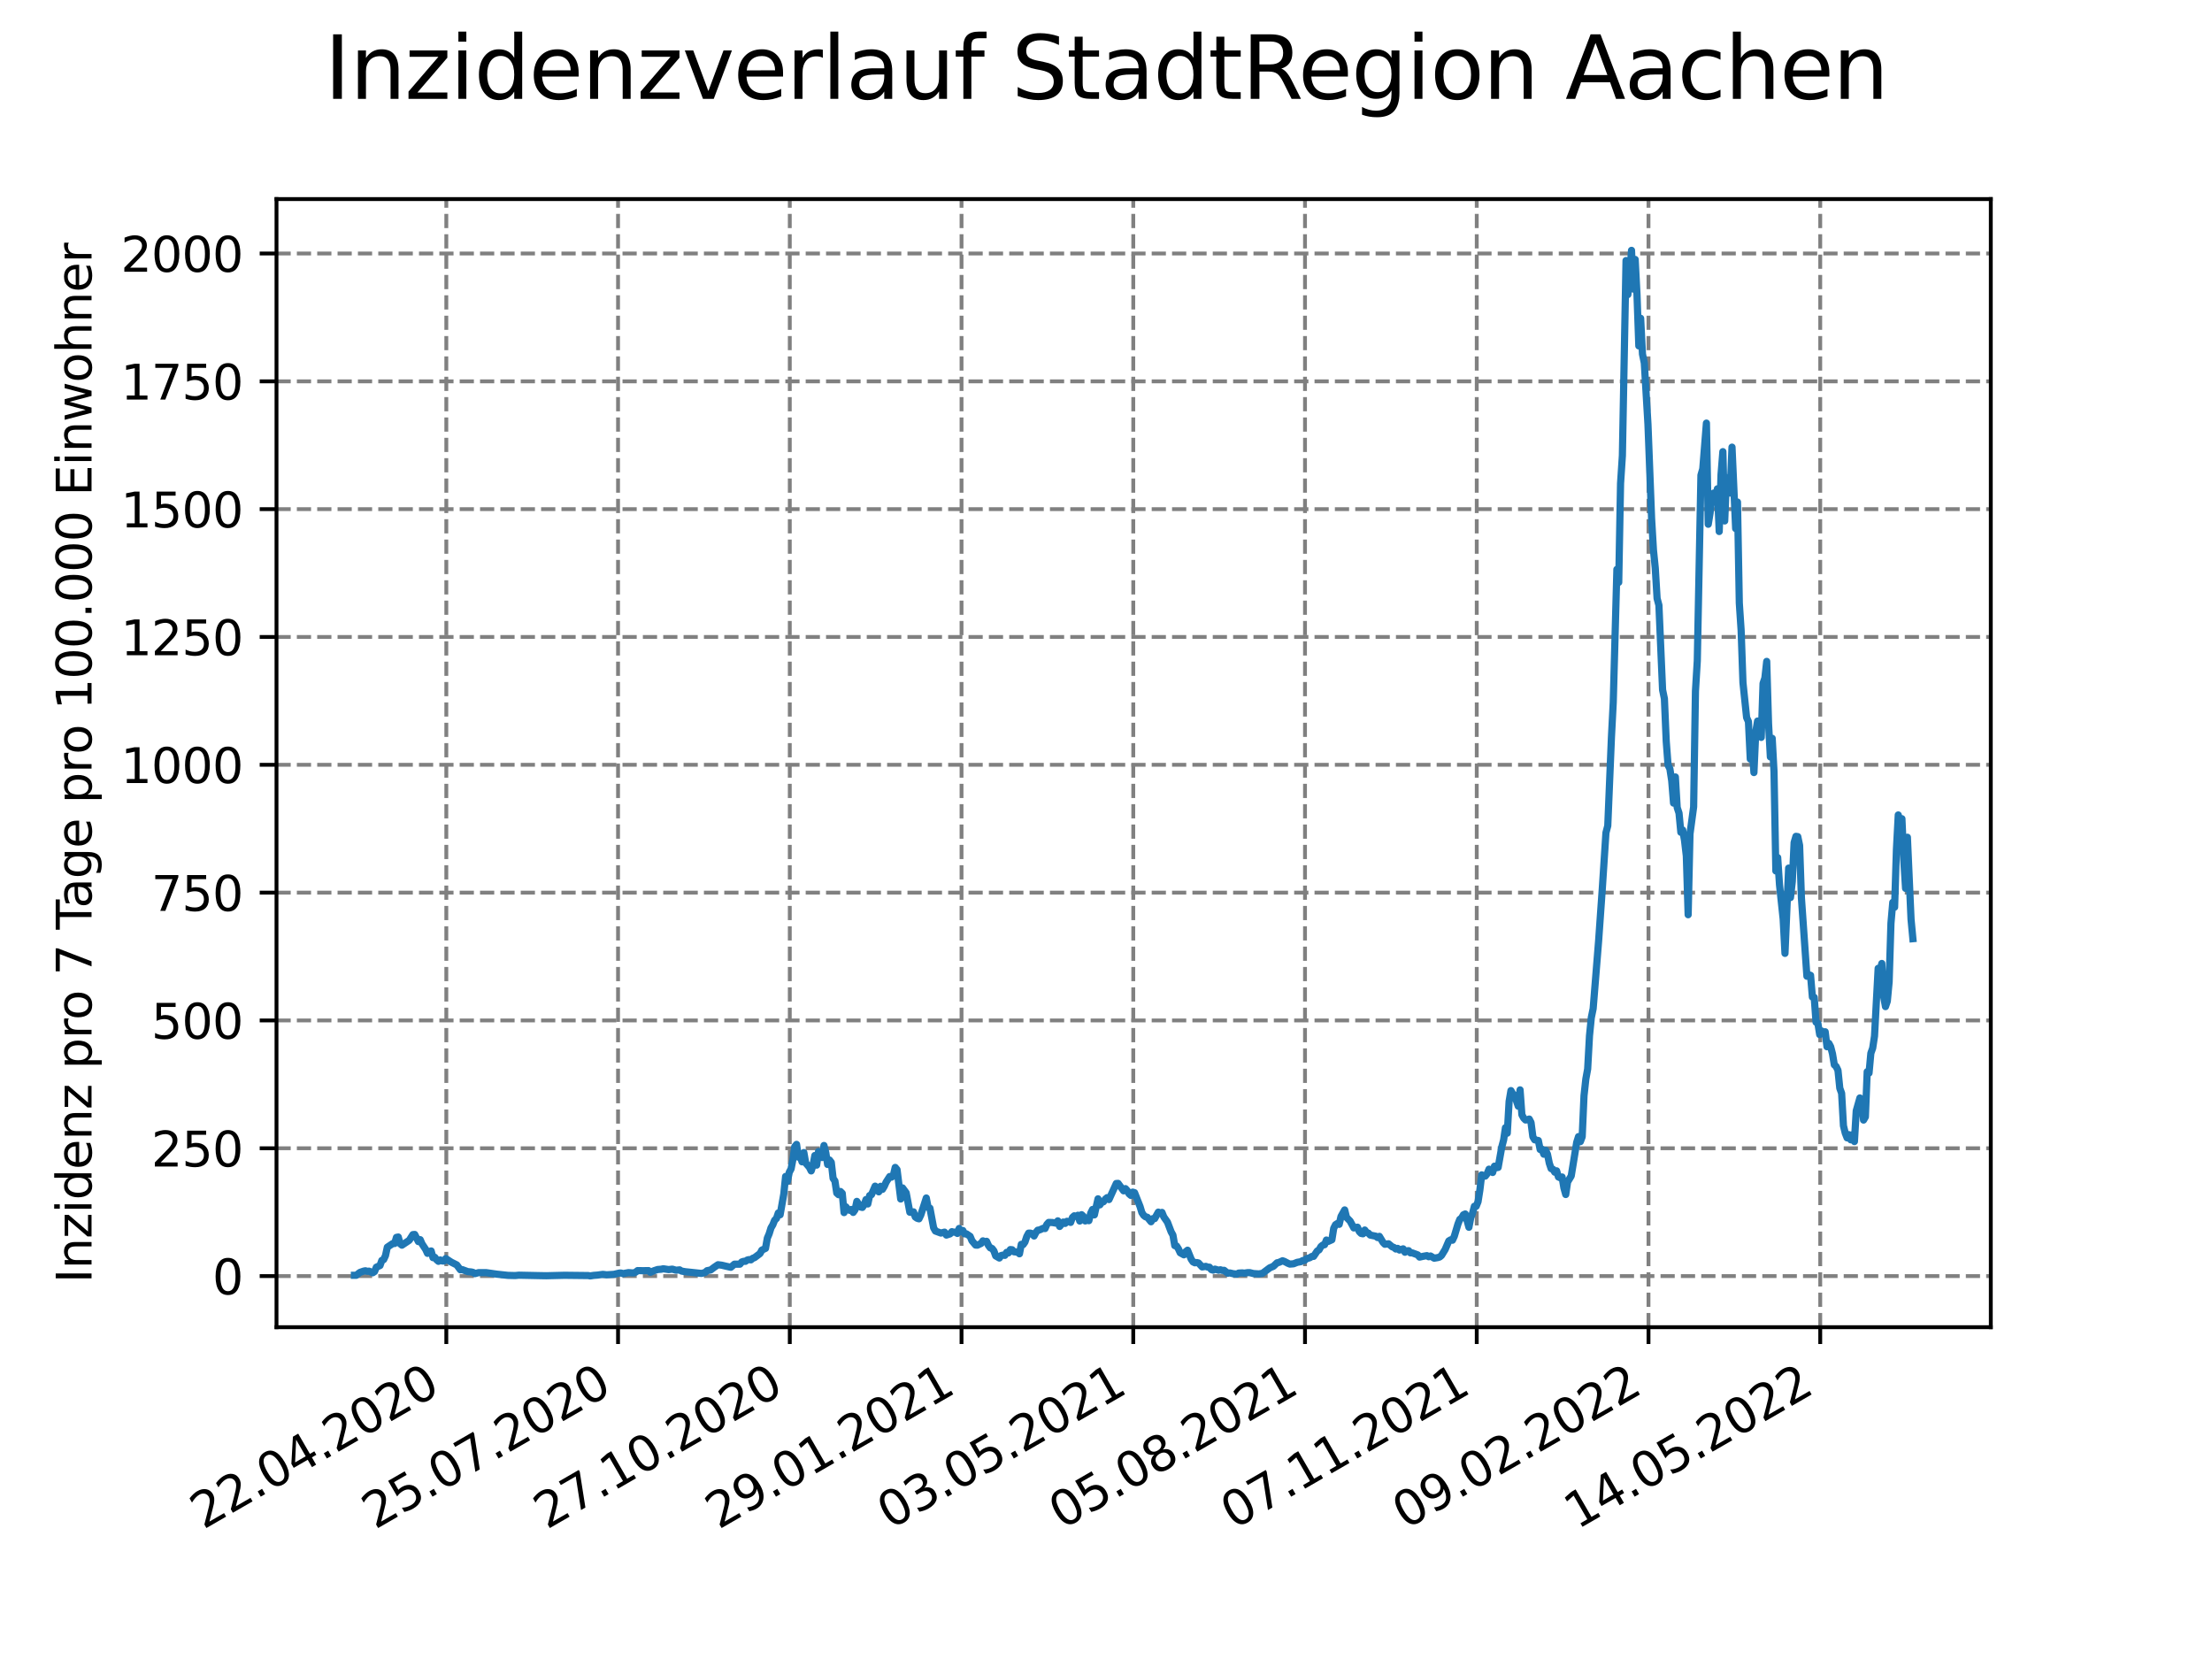 <?xml version="1.0" encoding="utf-8" standalone="no"?>
<!DOCTYPE svg PUBLIC "-//W3C//DTD SVG 1.1//EN"
  "http://www.w3.org/Graphics/SVG/1.1/DTD/svg11.dtd">
<svg xmlns:xlink="http://www.w3.org/1999/xlink" width="460.8pt" height="345.6pt" viewBox="0 0 460.8 345.6" xmlns="http://www.w3.org/2000/svg" version="1.1">
 <defs>
  <style type="text/css">*{stroke-linejoin: round; stroke-linecap: butt}</style>
 </defs>
 <g id="figure_1">
  <g id="patch_1">
   <path d="M 0 345.6 
L 460.8 345.6 
L 460.8 0 
L 0 0 
z
" style="fill: #ffffff"/>
  </g>
  <g id="axes_1">
   <g id="patch_2">
    <path d="M 57.6 276.48 
L 414.72 276.48 
L 414.72 41.472 
L 57.6 41.472 
z
" style="fill: #ffffff"/>
   </g>
   <g id="matplotlib.axis_1">
    <g id="xtick_1">
     <g id="line2d_1">
      <path d="M 92.974 276.48 
L 92.974 41.472 
" clip-path="url(#p32ba6f4bc3)" style="fill: none; stroke-dasharray: 2.96,1.28; stroke-dashoffset: 0; stroke: #808080; stroke-width: 0.8"/>
     </g>
     <g id="line2d_2">
      <defs>
       <path id="m7bdad4b869" d="M 0 0 
L 0 3.5 
" style="stroke: #000000; stroke-width: 0.8"/>
      </defs>
      <g>
       <use xlink:href="#m7bdad4b869" x="92.974" y="276.48" style="stroke: #000000; stroke-width: 0.8"/>
      </g>
     </g>
     <g id="text_1">
      <!-- 22.04.2020 -->
      <g transform="translate(42.349 318.689)rotate(-30)scale(0.1 -0.1)">
       <defs>
        <path id="DejaVuSans-32" d="M 1228 531 
L 3431 531 
L 3431 0 
L 469 0 
L 469 531 
Q 828 903 1448 1529 
Q 2069 2156 2228 2338 
Q 2531 2678 2651 2914 
Q 2772 3150 2772 3378 
Q 2772 3750 2511 3984 
Q 2250 4219 1831 4219 
Q 1534 4219 1204 4116 
Q 875 4013 500 3803 
L 500 4441 
Q 881 4594 1212 4672 
Q 1544 4750 1819 4750 
Q 2544 4750 2975 4387 
Q 3406 4025 3406 3419 
Q 3406 3131 3298 2873 
Q 3191 2616 2906 2266 
Q 2828 2175 2409 1742 
Q 1991 1309 1228 531 
z
" transform="scale(0.016)"/>
        <path id="DejaVuSans-2e" d="M 684 794 
L 1344 794 
L 1344 0 
L 684 0 
L 684 794 
z
" transform="scale(0.016)"/>
        <path id="DejaVuSans-30" d="M 2034 4250 
Q 1547 4250 1301 3770 
Q 1056 3291 1056 2328 
Q 1056 1369 1301 889 
Q 1547 409 2034 409 
Q 2525 409 2770 889 
Q 3016 1369 3016 2328 
Q 3016 3291 2770 3770 
Q 2525 4250 2034 4250 
z
M 2034 4750 
Q 2819 4750 3233 4129 
Q 3647 3509 3647 2328 
Q 3647 1150 3233 529 
Q 2819 -91 2034 -91 
Q 1250 -91 836 529 
Q 422 1150 422 2328 
Q 422 3509 836 4129 
Q 1250 4750 2034 4750 
z
" transform="scale(0.016)"/>
        <path id="DejaVuSans-34" d="M 2419 4116 
L 825 1625 
L 2419 1625 
L 2419 4116 
z
M 2253 4666 
L 3047 4666 
L 3047 1625 
L 3713 1625 
L 3713 1100 
L 3047 1100 
L 3047 0 
L 2419 0 
L 2419 1100 
L 313 1100 
L 313 1709 
L 2253 4666 
z
" transform="scale(0.016)"/>
       </defs>
       <use xlink:href="#DejaVuSans-32"/>
       <use xlink:href="#DejaVuSans-32" x="63.623"/>
       <use xlink:href="#DejaVuSans-2e" x="127.246"/>
       <use xlink:href="#DejaVuSans-30" x="159.033"/>
       <use xlink:href="#DejaVuSans-34" x="222.656"/>
       <use xlink:href="#DejaVuSans-2e" x="286.279"/>
       <use xlink:href="#DejaVuSans-32" x="318.066"/>
       <use xlink:href="#DejaVuSans-30" x="381.689"/>
       <use xlink:href="#DejaVuSans-32" x="445.312"/>
       <use xlink:href="#DejaVuSans-30" x="508.936"/>
      </g>
     </g>
    </g>
    <g id="xtick_2">
     <g id="line2d_3">
      <path d="M 128.751 276.48 
L 128.751 41.472 
" clip-path="url(#p32ba6f4bc3)" style="fill: none; stroke-dasharray: 2.96,1.28; stroke-dashoffset: 0; stroke: #808080; stroke-width: 0.8"/>
     </g>
     <g id="line2d_4">
      <g>
       <use xlink:href="#m7bdad4b869" x="128.751" y="276.48" style="stroke: #000000; stroke-width: 0.8"/>
      </g>
     </g>
     <g id="text_2">
      <!-- 25.07.2020 -->
      <g transform="translate(78.125 318.689)rotate(-30)scale(0.1 -0.1)">
       <defs>
        <path id="DejaVuSans-35" d="M 691 4666 
L 3169 4666 
L 3169 4134 
L 1269 4134 
L 1269 2991 
Q 1406 3038 1543 3061 
Q 1681 3084 1819 3084 
Q 2600 3084 3056 2656 
Q 3513 2228 3513 1497 
Q 3513 744 3044 326 
Q 2575 -91 1722 -91 
Q 1428 -91 1123 -41 
Q 819 9 494 109 
L 494 744 
Q 775 591 1075 516 
Q 1375 441 1709 441 
Q 2250 441 2565 725 
Q 2881 1009 2881 1497 
Q 2881 1984 2565 2268 
Q 2250 2553 1709 2553 
Q 1456 2553 1204 2497 
Q 953 2441 691 2322 
L 691 4666 
z
" transform="scale(0.016)"/>
        <path id="DejaVuSans-37" d="M 525 4666 
L 3525 4666 
L 3525 4397 
L 1831 0 
L 1172 0 
L 2766 4134 
L 525 4134 
L 525 4666 
z
" transform="scale(0.016)"/>
       </defs>
       <use xlink:href="#DejaVuSans-32"/>
       <use xlink:href="#DejaVuSans-35" x="63.623"/>
       <use xlink:href="#DejaVuSans-2e" x="127.246"/>
       <use xlink:href="#DejaVuSans-30" x="159.033"/>
       <use xlink:href="#DejaVuSans-37" x="222.656"/>
       <use xlink:href="#DejaVuSans-2e" x="286.279"/>
       <use xlink:href="#DejaVuSans-32" x="318.066"/>
       <use xlink:href="#DejaVuSans-30" x="381.689"/>
       <use xlink:href="#DejaVuSans-32" x="445.312"/>
       <use xlink:href="#DejaVuSans-30" x="508.936"/>
      </g>
     </g>
    </g>
    <g id="xtick_3">
     <g id="line2d_5">
      <path d="M 164.527 276.48 
L 164.527 41.472 
" clip-path="url(#p32ba6f4bc3)" style="fill: none; stroke-dasharray: 2.96,1.28; stroke-dashoffset: 0; stroke: #808080; stroke-width: 0.8"/>
     </g>
     <g id="line2d_6">
      <g>
       <use xlink:href="#m7bdad4b869" x="164.527" y="276.48" style="stroke: #000000; stroke-width: 0.8"/>
      </g>
     </g>
     <g id="text_3">
      <!-- 27.10.2020 -->
      <g transform="translate(113.902 318.689)rotate(-30)scale(0.1 -0.1)">
       <defs>
        <path id="DejaVuSans-31" d="M 794 531 
L 1825 531 
L 1825 4091 
L 703 3866 
L 703 4441 
L 1819 4666 
L 2450 4666 
L 2450 531 
L 3481 531 
L 3481 0 
L 794 0 
L 794 531 
z
" transform="scale(0.016)"/>
       </defs>
       <use xlink:href="#DejaVuSans-32"/>
       <use xlink:href="#DejaVuSans-37" x="63.623"/>
       <use xlink:href="#DejaVuSans-2e" x="127.246"/>
       <use xlink:href="#DejaVuSans-31" x="159.033"/>
       <use xlink:href="#DejaVuSans-30" x="222.656"/>
       <use xlink:href="#DejaVuSans-2e" x="286.279"/>
       <use xlink:href="#DejaVuSans-32" x="318.066"/>
       <use xlink:href="#DejaVuSans-30" x="381.689"/>
       <use xlink:href="#DejaVuSans-32" x="445.312"/>
       <use xlink:href="#DejaVuSans-30" x="508.936"/>
      </g>
     </g>
    </g>
    <g id="xtick_4">
     <g id="line2d_7">
      <path d="M 200.304 276.48 
L 200.304 41.472 
" clip-path="url(#p32ba6f4bc3)" style="fill: none; stroke-dasharray: 2.96,1.28; stroke-dashoffset: 0; stroke: #808080; stroke-width: 0.8"/>
     </g>
     <g id="line2d_8">
      <g>
       <use xlink:href="#m7bdad4b869" x="200.304" y="276.48" style="stroke: #000000; stroke-width: 0.8"/>
      </g>
     </g>
     <g id="text_4">
      <!-- 29.01.2021 -->
      <g transform="translate(149.679 318.689)rotate(-30)scale(0.1 -0.1)">
       <defs>
        <path id="DejaVuSans-39" d="M 703 97 
L 703 672 
Q 941 559 1184 500 
Q 1428 441 1663 441 
Q 2288 441 2617 861 
Q 2947 1281 2994 2138 
Q 2813 1869 2534 1725 
Q 2256 1581 1919 1581 
Q 1219 1581 811 2004 
Q 403 2428 403 3163 
Q 403 3881 828 4315 
Q 1253 4750 1959 4750 
Q 2769 4750 3195 4129 
Q 3622 3509 3622 2328 
Q 3622 1225 3098 567 
Q 2575 -91 1691 -91 
Q 1453 -91 1209 -44 
Q 966 3 703 97 
z
M 1959 2075 
Q 2384 2075 2632 2365 
Q 2881 2656 2881 3163 
Q 2881 3666 2632 3958 
Q 2384 4250 1959 4250 
Q 1534 4250 1286 3958 
Q 1038 3666 1038 3163 
Q 1038 2656 1286 2365 
Q 1534 2075 1959 2075 
z
" transform="scale(0.016)"/>
       </defs>
       <use xlink:href="#DejaVuSans-32"/>
       <use xlink:href="#DejaVuSans-39" x="63.623"/>
       <use xlink:href="#DejaVuSans-2e" x="127.246"/>
       <use xlink:href="#DejaVuSans-30" x="159.033"/>
       <use xlink:href="#DejaVuSans-31" x="222.656"/>
       <use xlink:href="#DejaVuSans-2e" x="286.279"/>
       <use xlink:href="#DejaVuSans-32" x="318.066"/>
       <use xlink:href="#DejaVuSans-30" x="381.689"/>
       <use xlink:href="#DejaVuSans-32" x="445.312"/>
       <use xlink:href="#DejaVuSans-31" x="508.936"/>
      </g>
     </g>
    </g>
    <g id="xtick_5">
     <g id="line2d_9">
      <path d="M 236.081 276.48 
L 236.081 41.472 
" clip-path="url(#p32ba6f4bc3)" style="fill: none; stroke-dasharray: 2.96,1.28; stroke-dashoffset: 0; stroke: #808080; stroke-width: 0.8"/>
     </g>
     <g id="line2d_10">
      <g>
       <use xlink:href="#m7bdad4b869" x="236.081" y="276.48" style="stroke: #000000; stroke-width: 0.8"/>
      </g>
     </g>
     <g id="text_5">
      <!-- 03.05.2021 -->
      <g transform="translate(185.455 318.689)rotate(-30)scale(0.1 -0.1)">
       <defs>
        <path id="DejaVuSans-33" d="M 2597 2516 
Q 3050 2419 3304 2112 
Q 3559 1806 3559 1356 
Q 3559 666 3084 287 
Q 2609 -91 1734 -91 
Q 1441 -91 1130 -33 
Q 819 25 488 141 
L 488 750 
Q 750 597 1062 519 
Q 1375 441 1716 441 
Q 2309 441 2620 675 
Q 2931 909 2931 1356 
Q 2931 1769 2642 2001 
Q 2353 2234 1838 2234 
L 1294 2234 
L 1294 2753 
L 1863 2753 
Q 2328 2753 2575 2939 
Q 2822 3125 2822 3475 
Q 2822 3834 2567 4026 
Q 2313 4219 1838 4219 
Q 1578 4219 1281 4162 
Q 984 4106 628 3988 
L 628 4550 
Q 988 4650 1302 4700 
Q 1616 4750 1894 4750 
Q 2613 4750 3031 4423 
Q 3450 4097 3450 3541 
Q 3450 3153 3228 2886 
Q 3006 2619 2597 2516 
z
" transform="scale(0.016)"/>
       </defs>
       <use xlink:href="#DejaVuSans-30"/>
       <use xlink:href="#DejaVuSans-33" x="63.623"/>
       <use xlink:href="#DejaVuSans-2e" x="127.246"/>
       <use xlink:href="#DejaVuSans-30" x="159.033"/>
       <use xlink:href="#DejaVuSans-35" x="222.656"/>
       <use xlink:href="#DejaVuSans-2e" x="286.279"/>
       <use xlink:href="#DejaVuSans-32" x="318.066"/>
       <use xlink:href="#DejaVuSans-30" x="381.689"/>
       <use xlink:href="#DejaVuSans-32" x="445.312"/>
       <use xlink:href="#DejaVuSans-31" x="508.936"/>
      </g>
     </g>
    </g>
    <g id="xtick_6">
     <g id="line2d_11">
      <path d="M 271.857 276.48 
L 271.857 41.472 
" clip-path="url(#p32ba6f4bc3)" style="fill: none; stroke-dasharray: 2.96,1.28; stroke-dashoffset: 0; stroke: #808080; stroke-width: 0.8"/>
     </g>
     <g id="line2d_12">
      <g>
       <use xlink:href="#m7bdad4b869" x="271.857" y="276.48" style="stroke: #000000; stroke-width: 0.8"/>
      </g>
     </g>
     <g id="text_6">
      <!-- 05.08.2021 -->
      <g transform="translate(221.232 318.689)rotate(-30)scale(0.1 -0.1)">
       <defs>
        <path id="DejaVuSans-38" d="M 2034 2216 
Q 1584 2216 1326 1975 
Q 1069 1734 1069 1313 
Q 1069 891 1326 650 
Q 1584 409 2034 409 
Q 2484 409 2743 651 
Q 3003 894 3003 1313 
Q 3003 1734 2745 1975 
Q 2488 2216 2034 2216 
z
M 1403 2484 
Q 997 2584 770 2862 
Q 544 3141 544 3541 
Q 544 4100 942 4425 
Q 1341 4750 2034 4750 
Q 2731 4750 3128 4425 
Q 3525 4100 3525 3541 
Q 3525 3141 3298 2862 
Q 3072 2584 2669 2484 
Q 3125 2378 3379 2068 
Q 3634 1759 3634 1313 
Q 3634 634 3220 271 
Q 2806 -91 2034 -91 
Q 1263 -91 848 271 
Q 434 634 434 1313 
Q 434 1759 690 2068 
Q 947 2378 1403 2484 
z
M 1172 3481 
Q 1172 3119 1398 2916 
Q 1625 2713 2034 2713 
Q 2441 2713 2670 2916 
Q 2900 3119 2900 3481 
Q 2900 3844 2670 4047 
Q 2441 4250 2034 4250 
Q 1625 4250 1398 4047 
Q 1172 3844 1172 3481 
z
" transform="scale(0.016)"/>
       </defs>
       <use xlink:href="#DejaVuSans-30"/>
       <use xlink:href="#DejaVuSans-35" x="63.623"/>
       <use xlink:href="#DejaVuSans-2e" x="127.246"/>
       <use xlink:href="#DejaVuSans-30" x="159.033"/>
       <use xlink:href="#DejaVuSans-38" x="222.656"/>
       <use xlink:href="#DejaVuSans-2e" x="286.279"/>
       <use xlink:href="#DejaVuSans-32" x="318.066"/>
       <use xlink:href="#DejaVuSans-30" x="381.689"/>
       <use xlink:href="#DejaVuSans-32" x="445.312"/>
       <use xlink:href="#DejaVuSans-31" x="508.936"/>
      </g>
     </g>
    </g>
    <g id="xtick_7">
     <g id="line2d_13">
      <path d="M 307.634 276.48 
L 307.634 41.472 
" clip-path="url(#p32ba6f4bc3)" style="fill: none; stroke-dasharray: 2.96,1.28; stroke-dashoffset: 0; stroke: #808080; stroke-width: 0.8"/>
     </g>
     <g id="line2d_14">
      <g>
       <use xlink:href="#m7bdad4b869" x="307.634" y="276.48" style="stroke: #000000; stroke-width: 0.8"/>
      </g>
     </g>
     <g id="text_7">
      <!-- 07.11.2021 -->
      <g transform="translate(257.009 318.689)rotate(-30)scale(0.1 -0.1)">
       <use xlink:href="#DejaVuSans-30"/>
       <use xlink:href="#DejaVuSans-37" x="63.623"/>
       <use xlink:href="#DejaVuSans-2e" x="127.246"/>
       <use xlink:href="#DejaVuSans-31" x="159.033"/>
       <use xlink:href="#DejaVuSans-31" x="222.656"/>
       <use xlink:href="#DejaVuSans-2e" x="286.279"/>
       <use xlink:href="#DejaVuSans-32" x="318.066"/>
       <use xlink:href="#DejaVuSans-30" x="381.689"/>
       <use xlink:href="#DejaVuSans-32" x="445.312"/>
       <use xlink:href="#DejaVuSans-31" x="508.936"/>
      </g>
     </g>
    </g>
    <g id="xtick_8">
     <g id="line2d_15">
      <path d="M 343.411 276.48 
L 343.411 41.472 
" clip-path="url(#p32ba6f4bc3)" style="fill: none; stroke-dasharray: 2.96,1.28; stroke-dashoffset: 0; stroke: #808080; stroke-width: 0.8"/>
     </g>
     <g id="line2d_16">
      <g>
       <use xlink:href="#m7bdad4b869" x="343.411" y="276.48" style="stroke: #000000; stroke-width: 0.8"/>
      </g>
     </g>
     <g id="text_8">
      <!-- 09.02.2022 -->
      <g transform="translate(292.786 318.689)rotate(-30)scale(0.1 -0.1)">
       <use xlink:href="#DejaVuSans-30"/>
       <use xlink:href="#DejaVuSans-39" x="63.623"/>
       <use xlink:href="#DejaVuSans-2e" x="127.246"/>
       <use xlink:href="#DejaVuSans-30" x="159.033"/>
       <use xlink:href="#DejaVuSans-32" x="222.656"/>
       <use xlink:href="#DejaVuSans-2e" x="286.279"/>
       <use xlink:href="#DejaVuSans-32" x="318.066"/>
       <use xlink:href="#DejaVuSans-30" x="381.689"/>
       <use xlink:href="#DejaVuSans-32" x="445.312"/>
       <use xlink:href="#DejaVuSans-32" x="508.936"/>
      </g>
     </g>
    </g>
    <g id="xtick_9">
     <g id="line2d_17">
      <path d="M 379.188 276.48 
L 379.188 41.472 
" clip-path="url(#p32ba6f4bc3)" style="fill: none; stroke-dasharray: 2.96,1.28; stroke-dashoffset: 0; stroke: #808080; stroke-width: 0.8"/>
     </g>
     <g id="line2d_18">
      <g>
       <use xlink:href="#m7bdad4b869" x="379.188" y="276.48" style="stroke: #000000; stroke-width: 0.8"/>
      </g>
     </g>
     <g id="text_9">
      <!-- 14.05.2022 -->
      <g transform="translate(328.562 318.689)rotate(-30)scale(0.1 -0.1)">
       <use xlink:href="#DejaVuSans-31"/>
       <use xlink:href="#DejaVuSans-34" x="63.623"/>
       <use xlink:href="#DejaVuSans-2e" x="127.246"/>
       <use xlink:href="#DejaVuSans-30" x="159.033"/>
       <use xlink:href="#DejaVuSans-35" x="222.656"/>
       <use xlink:href="#DejaVuSans-2e" x="286.279"/>
       <use xlink:href="#DejaVuSans-32" x="318.066"/>
       <use xlink:href="#DejaVuSans-30" x="381.689"/>
       <use xlink:href="#DejaVuSans-32" x="445.312"/>
       <use xlink:href="#DejaVuSans-32" x="508.936"/>
      </g>
     </g>
    </g>
   </g>
   <g id="matplotlib.axis_2">
    <g id="ytick_1">
     <g id="line2d_19">
      <path d="M 57.6 265.836 
L 414.72 265.836 
" clip-path="url(#p32ba6f4bc3)" style="fill: none; stroke-dasharray: 2.96,1.28; stroke-dashoffset: 0; stroke: #808080; stroke-width: 0.8"/>
     </g>
     <g id="line2d_20">
      <defs>
       <path id="md2ec14cd92" d="M 0 0 
L -3.5 0 
" style="stroke: #000000; stroke-width: 0.8"/>
      </defs>
      <g>
       <use xlink:href="#md2ec14cd92" x="57.6" y="265.836" style="stroke: #000000; stroke-width: 0.8"/>
      </g>
     </g>
     <g id="text_10">
      <!-- 0 -->
      <g transform="translate(44.237 269.635)scale(0.1 -0.1)">
       <use xlink:href="#DejaVuSans-30"/>
      </g>
     </g>
    </g>
    <g id="ytick_2">
     <g id="line2d_21">
      <path d="M 57.6 239.208 
L 414.72 239.208 
" clip-path="url(#p32ba6f4bc3)" style="fill: none; stroke-dasharray: 2.96,1.28; stroke-dashoffset: 0; stroke: #808080; stroke-width: 0.8"/>
     </g>
     <g id="line2d_22">
      <g>
       <use xlink:href="#md2ec14cd92" x="57.6" y="239.208" style="stroke: #000000; stroke-width: 0.8"/>
      </g>
     </g>
     <g id="text_11">
      <!-- 250 -->
      <g transform="translate(31.512 243.007)scale(0.1 -0.1)">
       <use xlink:href="#DejaVuSans-32"/>
       <use xlink:href="#DejaVuSans-35" x="63.623"/>
       <use xlink:href="#DejaVuSans-30" x="127.246"/>
      </g>
     </g>
    </g>
    <g id="ytick_3">
     <g id="line2d_23">
      <path d="M 57.6 212.58 
L 414.72 212.58 
" clip-path="url(#p32ba6f4bc3)" style="fill: none; stroke-dasharray: 2.96,1.28; stroke-dashoffset: 0; stroke: #808080; stroke-width: 0.8"/>
     </g>
     <g id="line2d_24">
      <g>
       <use xlink:href="#md2ec14cd92" x="57.6" y="212.58" style="stroke: #000000; stroke-width: 0.8"/>
      </g>
     </g>
     <g id="text_12">
      <!-- 500 -->
      <g transform="translate(31.512 216.38)scale(0.1 -0.1)">
       <use xlink:href="#DejaVuSans-35"/>
       <use xlink:href="#DejaVuSans-30" x="63.623"/>
       <use xlink:href="#DejaVuSans-30" x="127.246"/>
      </g>
     </g>
    </g>
    <g id="ytick_4">
     <g id="line2d_25">
      <path d="M 57.6 185.953 
L 414.72 185.953 
" clip-path="url(#p32ba6f4bc3)" style="fill: none; stroke-dasharray: 2.96,1.28; stroke-dashoffset: 0; stroke: #808080; stroke-width: 0.8"/>
     </g>
     <g id="line2d_26">
      <g>
       <use xlink:href="#md2ec14cd92" x="57.6" y="185.953" style="stroke: #000000; stroke-width: 0.8"/>
      </g>
     </g>
     <g id="text_13">
      <!-- 750 -->
      <g transform="translate(31.512 189.752)scale(0.1 -0.1)">
       <use xlink:href="#DejaVuSans-37"/>
       <use xlink:href="#DejaVuSans-35" x="63.623"/>
       <use xlink:href="#DejaVuSans-30" x="127.246"/>
      </g>
     </g>
    </g>
    <g id="ytick_5">
     <g id="line2d_27">
      <path d="M 57.6 159.325 
L 414.72 159.325 
" clip-path="url(#p32ba6f4bc3)" style="fill: none; stroke-dasharray: 2.96,1.28; stroke-dashoffset: 0; stroke: #808080; stroke-width: 0.8"/>
     </g>
     <g id="line2d_28">
      <g>
       <use xlink:href="#md2ec14cd92" x="57.6" y="159.325" style="stroke: #000000; stroke-width: 0.8"/>
      </g>
     </g>
     <g id="text_14">
      <!-- 1000 -->
      <g transform="translate(25.15 163.124)scale(0.1 -0.1)">
       <use xlink:href="#DejaVuSans-31"/>
       <use xlink:href="#DejaVuSans-30" x="63.623"/>
       <use xlink:href="#DejaVuSans-30" x="127.246"/>
       <use xlink:href="#DejaVuSans-30" x="190.869"/>
      </g>
     </g>
    </g>
    <g id="ytick_6">
     <g id="line2d_29">
      <path d="M 57.6 132.697 
L 414.72 132.697 
" clip-path="url(#p32ba6f4bc3)" style="fill: none; stroke-dasharray: 2.96,1.28; stroke-dashoffset: 0; stroke: #808080; stroke-width: 0.8"/>
     </g>
     <g id="line2d_30">
      <g>
       <use xlink:href="#md2ec14cd92" x="57.6" y="132.697" style="stroke: #000000; stroke-width: 0.8"/>
      </g>
     </g>
     <g id="text_15">
      <!-- 1250 -->
      <g transform="translate(25.15 136.496)scale(0.1 -0.1)">
       <use xlink:href="#DejaVuSans-31"/>
       <use xlink:href="#DejaVuSans-32" x="63.623"/>
       <use xlink:href="#DejaVuSans-35" x="127.246"/>
       <use xlink:href="#DejaVuSans-30" x="190.869"/>
      </g>
     </g>
    </g>
    <g id="ytick_7">
     <g id="line2d_31">
      <path d="M 57.6 106.069 
L 414.72 106.069 
" clip-path="url(#p32ba6f4bc3)" style="fill: none; stroke-dasharray: 2.96,1.28; stroke-dashoffset: 0; stroke: #808080; stroke-width: 0.8"/>
     </g>
     <g id="line2d_32">
      <g>
       <use xlink:href="#md2ec14cd92" x="57.6" y="106.069" style="stroke: #000000; stroke-width: 0.8"/>
      </g>
     </g>
     <g id="text_16">
      <!-- 1500 -->
      <g transform="translate(25.15 109.868)scale(0.1 -0.1)">
       <use xlink:href="#DejaVuSans-31"/>
       <use xlink:href="#DejaVuSans-35" x="63.623"/>
       <use xlink:href="#DejaVuSans-30" x="127.246"/>
       <use xlink:href="#DejaVuSans-30" x="190.869"/>
      </g>
     </g>
    </g>
    <g id="ytick_8">
     <g id="line2d_33">
      <path d="M 57.6 79.441 
L 414.72 79.441 
" clip-path="url(#p32ba6f4bc3)" style="fill: none; stroke-dasharray: 2.96,1.28; stroke-dashoffset: 0; stroke: #808080; stroke-width: 0.8"/>
     </g>
     <g id="line2d_34">
      <g>
       <use xlink:href="#md2ec14cd92" x="57.6" y="79.441" style="stroke: #000000; stroke-width: 0.8"/>
      </g>
     </g>
     <g id="text_17">
      <!-- 1750 -->
      <g transform="translate(25.15 83.241)scale(0.1 -0.1)">
       <use xlink:href="#DejaVuSans-31"/>
       <use xlink:href="#DejaVuSans-37" x="63.623"/>
       <use xlink:href="#DejaVuSans-35" x="127.246"/>
       <use xlink:href="#DejaVuSans-30" x="190.869"/>
      </g>
     </g>
    </g>
    <g id="ytick_9">
     <g id="line2d_35">
      <path d="M 57.6 52.813 
L 414.72 52.813 
" clip-path="url(#p32ba6f4bc3)" style="fill: none; stroke-dasharray: 2.96,1.28; stroke-dashoffset: 0; stroke: #808080; stroke-width: 0.8"/>
     </g>
     <g id="line2d_36">
      <g>
       <use xlink:href="#md2ec14cd92" x="57.6" y="52.813" style="stroke: #000000; stroke-width: 0.8"/>
      </g>
     </g>
     <g id="text_18">
      <!-- 2000 -->
      <g transform="translate(25.15 56.613)scale(0.1 -0.1)">
       <use xlink:href="#DejaVuSans-32"/>
       <use xlink:href="#DejaVuSans-30" x="63.623"/>
       <use xlink:href="#DejaVuSans-30" x="127.246"/>
       <use xlink:href="#DejaVuSans-30" x="190.869"/>
      </g>
     </g>
    </g>
    <g id="text_19">
     <!-- Inzidenz pro 7 Tage pro 100.000 Einwohner -->
     <g transform="translate(19.07 267.301)rotate(-90)scale(0.1 -0.1)">
      <defs>
       <path id="DejaVuSans-49" d="M 628 4666 
L 1259 4666 
L 1259 0 
L 628 0 
L 628 4666 
z
" transform="scale(0.016)"/>
       <path id="DejaVuSans-6e" d="M 3513 2113 
L 3513 0 
L 2938 0 
L 2938 2094 
Q 2938 2591 2744 2837 
Q 2550 3084 2163 3084 
Q 1697 3084 1428 2787 
Q 1159 2491 1159 1978 
L 1159 0 
L 581 0 
L 581 3500 
L 1159 3500 
L 1159 2956 
Q 1366 3272 1645 3428 
Q 1925 3584 2291 3584 
Q 2894 3584 3203 3211 
Q 3513 2838 3513 2113 
z
" transform="scale(0.016)"/>
       <path id="DejaVuSans-7a" d="M 353 3500 
L 3084 3500 
L 3084 2975 
L 922 459 
L 3084 459 
L 3084 0 
L 275 0 
L 275 525 
L 2438 3041 
L 353 3041 
L 353 3500 
z
" transform="scale(0.016)"/>
       <path id="DejaVuSans-69" d="M 603 3500 
L 1178 3500 
L 1178 0 
L 603 0 
L 603 3500 
z
M 603 4863 
L 1178 4863 
L 1178 4134 
L 603 4134 
L 603 4863 
z
" transform="scale(0.016)"/>
       <path id="DejaVuSans-64" d="M 2906 2969 
L 2906 4863 
L 3481 4863 
L 3481 0 
L 2906 0 
L 2906 525 
Q 2725 213 2448 61 
Q 2172 -91 1784 -91 
Q 1150 -91 751 415 
Q 353 922 353 1747 
Q 353 2572 751 3078 
Q 1150 3584 1784 3584 
Q 2172 3584 2448 3432 
Q 2725 3281 2906 2969 
z
M 947 1747 
Q 947 1113 1208 752 
Q 1469 391 1925 391 
Q 2381 391 2643 752 
Q 2906 1113 2906 1747 
Q 2906 2381 2643 2742 
Q 2381 3103 1925 3103 
Q 1469 3103 1208 2742 
Q 947 2381 947 1747 
z
" transform="scale(0.016)"/>
       <path id="DejaVuSans-65" d="M 3597 1894 
L 3597 1613 
L 953 1613 
Q 991 1019 1311 708 
Q 1631 397 2203 397 
Q 2534 397 2845 478 
Q 3156 559 3463 722 
L 3463 178 
Q 3153 47 2828 -22 
Q 2503 -91 2169 -91 
Q 1331 -91 842 396 
Q 353 884 353 1716 
Q 353 2575 817 3079 
Q 1281 3584 2069 3584 
Q 2775 3584 3186 3129 
Q 3597 2675 3597 1894 
z
M 3022 2063 
Q 3016 2534 2758 2815 
Q 2500 3097 2075 3097 
Q 1594 3097 1305 2825 
Q 1016 2553 972 2059 
L 3022 2063 
z
" transform="scale(0.016)"/>
       <path id="DejaVuSans-20" transform="scale(0.016)"/>
       <path id="DejaVuSans-70" d="M 1159 525 
L 1159 -1331 
L 581 -1331 
L 581 3500 
L 1159 3500 
L 1159 2969 
Q 1341 3281 1617 3432 
Q 1894 3584 2278 3584 
Q 2916 3584 3314 3078 
Q 3713 2572 3713 1747 
Q 3713 922 3314 415 
Q 2916 -91 2278 -91 
Q 1894 -91 1617 61 
Q 1341 213 1159 525 
z
M 3116 1747 
Q 3116 2381 2855 2742 
Q 2594 3103 2138 3103 
Q 1681 3103 1420 2742 
Q 1159 2381 1159 1747 
Q 1159 1113 1420 752 
Q 1681 391 2138 391 
Q 2594 391 2855 752 
Q 3116 1113 3116 1747 
z
" transform="scale(0.016)"/>
       <path id="DejaVuSans-72" d="M 2631 2963 
Q 2534 3019 2420 3045 
Q 2306 3072 2169 3072 
Q 1681 3072 1420 2755 
Q 1159 2438 1159 1844 
L 1159 0 
L 581 0 
L 581 3500 
L 1159 3500 
L 1159 2956 
Q 1341 3275 1631 3429 
Q 1922 3584 2338 3584 
Q 2397 3584 2469 3576 
Q 2541 3569 2628 3553 
L 2631 2963 
z
" transform="scale(0.016)"/>
       <path id="DejaVuSans-6f" d="M 1959 3097 
Q 1497 3097 1228 2736 
Q 959 2375 959 1747 
Q 959 1119 1226 758 
Q 1494 397 1959 397 
Q 2419 397 2687 759 
Q 2956 1122 2956 1747 
Q 2956 2369 2687 2733 
Q 2419 3097 1959 3097 
z
M 1959 3584 
Q 2709 3584 3137 3096 
Q 3566 2609 3566 1747 
Q 3566 888 3137 398 
Q 2709 -91 1959 -91 
Q 1206 -91 779 398 
Q 353 888 353 1747 
Q 353 2609 779 3096 
Q 1206 3584 1959 3584 
z
" transform="scale(0.016)"/>
       <path id="DejaVuSans-54" d="M -19 4666 
L 3928 4666 
L 3928 4134 
L 2272 4134 
L 2272 0 
L 1638 0 
L 1638 4134 
L -19 4134 
L -19 4666 
z
" transform="scale(0.016)"/>
       <path id="DejaVuSans-61" d="M 2194 1759 
Q 1497 1759 1228 1600 
Q 959 1441 959 1056 
Q 959 750 1161 570 
Q 1363 391 1709 391 
Q 2188 391 2477 730 
Q 2766 1069 2766 1631 
L 2766 1759 
L 2194 1759 
z
M 3341 1997 
L 3341 0 
L 2766 0 
L 2766 531 
Q 2569 213 2275 61 
Q 1981 -91 1556 -91 
Q 1019 -91 701 211 
Q 384 513 384 1019 
Q 384 1609 779 1909 
Q 1175 2209 1959 2209 
L 2766 2209 
L 2766 2266 
Q 2766 2663 2505 2880 
Q 2244 3097 1772 3097 
Q 1472 3097 1187 3025 
Q 903 2953 641 2809 
L 641 3341 
Q 956 3463 1253 3523 
Q 1550 3584 1831 3584 
Q 2591 3584 2966 3190 
Q 3341 2797 3341 1997 
z
" transform="scale(0.016)"/>
       <path id="DejaVuSans-67" d="M 2906 1791 
Q 2906 2416 2648 2759 
Q 2391 3103 1925 3103 
Q 1463 3103 1205 2759 
Q 947 2416 947 1791 
Q 947 1169 1205 825 
Q 1463 481 1925 481 
Q 2391 481 2648 825 
Q 2906 1169 2906 1791 
z
M 3481 434 
Q 3481 -459 3084 -895 
Q 2688 -1331 1869 -1331 
Q 1566 -1331 1297 -1286 
Q 1028 -1241 775 -1147 
L 775 -588 
Q 1028 -725 1275 -790 
Q 1522 -856 1778 -856 
Q 2344 -856 2625 -561 
Q 2906 -266 2906 331 
L 2906 616 
Q 2728 306 2450 153 
Q 2172 0 1784 0 
Q 1141 0 747 490 
Q 353 981 353 1791 
Q 353 2603 747 3093 
Q 1141 3584 1784 3584 
Q 2172 3584 2450 3431 
Q 2728 3278 2906 2969 
L 2906 3500 
L 3481 3500 
L 3481 434 
z
" transform="scale(0.016)"/>
       <path id="DejaVuSans-45" d="M 628 4666 
L 3578 4666 
L 3578 4134 
L 1259 4134 
L 1259 2753 
L 3481 2753 
L 3481 2222 
L 1259 2222 
L 1259 531 
L 3634 531 
L 3634 0 
L 628 0 
L 628 4666 
z
" transform="scale(0.016)"/>
       <path id="DejaVuSans-77" d="M 269 3500 
L 844 3500 
L 1563 769 
L 2278 3500 
L 2956 3500 
L 3675 769 
L 4391 3500 
L 4966 3500 
L 4050 0 
L 3372 0 
L 2619 2869 
L 1863 0 
L 1184 0 
L 269 3500 
z
" transform="scale(0.016)"/>
       <path id="DejaVuSans-68" d="M 3513 2113 
L 3513 0 
L 2938 0 
L 2938 2094 
Q 2938 2591 2744 2837 
Q 2550 3084 2163 3084 
Q 1697 3084 1428 2787 
Q 1159 2491 1159 1978 
L 1159 0 
L 581 0 
L 581 4863 
L 1159 4863 
L 1159 2956 
Q 1366 3272 1645 3428 
Q 1925 3584 2291 3584 
Q 2894 3584 3203 3211 
Q 3513 2838 3513 2113 
z
" transform="scale(0.016)"/>
      </defs>
      <use xlink:href="#DejaVuSans-49"/>
      <use xlink:href="#DejaVuSans-6e" x="29.492"/>
      <use xlink:href="#DejaVuSans-7a" x="92.871"/>
      <use xlink:href="#DejaVuSans-69" x="145.361"/>
      <use xlink:href="#DejaVuSans-64" x="173.145"/>
      <use xlink:href="#DejaVuSans-65" x="236.621"/>
      <use xlink:href="#DejaVuSans-6e" x="298.145"/>
      <use xlink:href="#DejaVuSans-7a" x="361.523"/>
      <use xlink:href="#DejaVuSans-20" x="414.014"/>
      <use xlink:href="#DejaVuSans-70" x="445.801"/>
      <use xlink:href="#DejaVuSans-72" x="509.277"/>
      <use xlink:href="#DejaVuSans-6f" x="548.141"/>
      <use xlink:href="#DejaVuSans-20" x="609.322"/>
      <use xlink:href="#DejaVuSans-37" x="641.109"/>
      <use xlink:href="#DejaVuSans-20" x="704.732"/>
      <use xlink:href="#DejaVuSans-54" x="736.52"/>
      <use xlink:href="#DejaVuSans-61" x="781.104"/>
      <use xlink:href="#DejaVuSans-67" x="842.383"/>
      <use xlink:href="#DejaVuSans-65" x="905.859"/>
      <use xlink:href="#DejaVuSans-20" x="967.383"/>
      <use xlink:href="#DejaVuSans-70" x="999.17"/>
      <use xlink:href="#DejaVuSans-72" x="1062.646"/>
      <use xlink:href="#DejaVuSans-6f" x="1101.51"/>
      <use xlink:href="#DejaVuSans-20" x="1162.691"/>
      <use xlink:href="#DejaVuSans-31" x="1194.479"/>
      <use xlink:href="#DejaVuSans-30" x="1258.102"/>
      <use xlink:href="#DejaVuSans-30" x="1321.725"/>
      <use xlink:href="#DejaVuSans-2e" x="1385.348"/>
      <use xlink:href="#DejaVuSans-30" x="1417.135"/>
      <use xlink:href="#DejaVuSans-30" x="1480.758"/>
      <use xlink:href="#DejaVuSans-30" x="1544.381"/>
      <use xlink:href="#DejaVuSans-20" x="1608.004"/>
      <use xlink:href="#DejaVuSans-45" x="1639.791"/>
      <use xlink:href="#DejaVuSans-69" x="1702.975"/>
      <use xlink:href="#DejaVuSans-6e" x="1730.758"/>
      <use xlink:href="#DejaVuSans-77" x="1794.137"/>
      <use xlink:href="#DejaVuSans-6f" x="1875.924"/>
      <use xlink:href="#DejaVuSans-68" x="1937.105"/>
      <use xlink:href="#DejaVuSans-6e" x="2000.484"/>
      <use xlink:href="#DejaVuSans-65" x="2063.863"/>
      <use xlink:href="#DejaVuSans-72" x="2125.387"/>
     </g>
    </g>
   </g>
   <g id="line2d_37">
    <path d="M 73.833 265.664 
L 74.213 265.664 
L 74.975 265.071 
L 75.736 264.804 
L 76.116 264.727 
L 76.497 264.842 
L 76.878 264.804 
L 77.639 265.148 
L 78.019 264.899 
L 78.4 263.981 
L 79.161 263.637 
L 79.542 262.566 
L 79.922 262.394 
L 80.303 261.572 
L 80.684 259.813 
L 81.825 259.048 
L 82.206 259.048 
L 82.587 257.767 
L 82.967 257.69 
L 83.348 259.086 
L 83.728 259.392 
L 85.251 258.379 
L 86.012 257.193 
L 86.393 257.155 
L 87.154 258.646 
L 87.534 258.245 
L 87.915 259.124 
L 88.676 260.272 
L 89.057 261.094 
L 89.437 260.731 
L 89.818 260.597 
L 90.199 261.993 
L 90.579 261.916 
L 90.96 262.432 
L 91.34 262.758 
L 91.721 262.471 
L 92.102 262.681 
L 92.482 262.7 
L 92.863 262.184 
L 94.005 262.93 
L 95.147 263.503 
L 95.908 264.517 
L 96.288 264.478 
L 97.43 264.899 
L 98.191 264.976 
L 98.572 265.071 
L 98.953 265.32 
L 99.714 265.109 
L 101.236 265.109 
L 103.52 265.435 
L 105.803 265.683 
L 107.326 265.721 
L 108.087 265.645 
L 112.654 265.74 
L 113.796 265.76 
L 117.602 265.664 
L 122.55 265.721 
L 122.931 265.798 
L 123.692 265.683 
L 124.453 265.626 
L 125.595 265.473 
L 126.356 265.568 
L 127.878 265.473 
L 129.02 265.205 
L 129.401 265.205 
L 129.781 265.32 
L 130.923 265.109 
L 131.684 265.167 
L 132.065 265.167 
L 132.446 264.995 
L 132.826 264.689 
L 133.968 264.708 
L 135.11 264.689 
L 135.49 265.052 
L 136.252 264.708 
L 137.013 264.459 
L 137.774 264.402 
L 138.155 264.306 
L 139.296 264.478 
L 140.058 264.383 
L 140.819 264.612 
L 141.58 264.536 
L 141.961 264.784 
L 142.722 264.918 
L 146.147 265.282 
L 146.909 265.071 
L 147.289 264.708 
L 148.05 264.555 
L 148.812 263.981 
L 149.573 263.465 
L 150.334 263.561 
L 151.476 263.828 
L 152.237 264 
L 152.998 263.35 
L 154.14 263.35 
L 154.521 262.891 
L 154.901 262.758 
L 155.282 262.758 
L 155.662 262.49 
L 156.043 262.394 
L 156.424 262.452 
L 156.804 262.127 
L 157.185 261.993 
L 158.327 261.132 
L 158.707 260.425 
L 159.468 260.061 
L 159.849 257.92 
L 160.23 257.021 
L 160.61 255.797 
L 160.991 255.147 
L 161.371 254.191 
L 161.752 253.828 
L 162.133 252.681 
L 162.513 253.063 
L 163.274 248.761 
L 163.655 245.07 
L 164.036 246.103 
L 164.416 244.21 
L 164.797 243.502 
L 165.178 241.514 
L 165.558 238.875 
L 165.939 238.397 
L 166.319 241.055 
L 166.7 240.883 
L 167.081 242.03 
L 167.461 240.099 
L 167.842 242.278 
L 168.603 243.158 
L 168.984 243.923 
L 169.364 242.757 
L 169.745 240.711 
L 170.125 242.718 
L 170.506 239.888 
L 171.267 241.131 
L 171.648 238.626 
L 172.028 240.118 
L 172.409 242.584 
L 172.79 241.647 
L 173.17 242.145 
L 173.551 245.472 
L 173.931 246.026 
L 174.312 248.531 
L 174.693 248.875 
L 175.073 248.206 
L 175.454 248.589 
L 175.834 252.604 
L 176.215 251.399 
L 176.596 251.916 
L 176.976 252.126 
L 177.357 251.954 
L 177.737 252.566 
L 178.118 252.03 
L 178.499 250.271 
L 179.26 251.438 
L 179.64 251.533 
L 180.021 250.979 
L 180.402 249.889 
L 180.782 250.807 
L 181.163 249.047 
L 181.543 248.875 
L 182.305 247.097 
L 182.685 247.594 
L 183.066 248.283 
L 183.446 247.135 
L 183.827 247.766 
L 184.208 247.135 
L 184.588 246.275 
L 185.349 245.089 
L 185.73 245.223 
L 186.111 244.802 
L 186.491 243.196 
L 186.872 243.655 
L 187.633 249.774 
L 188.014 247.46 
L 188.775 248.493 
L 189.536 252.528 
L 189.917 252.566 
L 190.297 252.451 
L 190.678 253.522 
L 191.059 253.79 
L 191.439 253.904 
L 191.82 253.101 
L 192.962 249.564 
L 193.342 251.533 
L 193.723 251.686 
L 194.484 255.759 
L 194.865 256.447 
L 196.006 256.868 
L 196.768 256.677 
L 197.148 257.289 
L 197.909 257.04 
L 198.29 256.581 
L 198.671 256.696 
L 199.051 256.658 
L 199.432 256.945 
L 199.812 255.912 
L 200.193 256.562 
L 200.574 256.333 
L 200.954 257.04 
L 201.335 257.04 
L 202.096 257.556 
L 202.477 258.474 
L 203.238 259.373 
L 203.618 259.392 
L 204.38 259.029 
L 204.76 258.493 
L 205.141 258.685 
L 205.521 258.589 
L 205.902 259.43 
L 206.283 259.947 
L 206.663 260.081 
L 207.044 260.578 
L 207.424 261.629 
L 208.186 262.069 
L 208.566 261.553 
L 208.947 261.457 
L 209.327 261.515 
L 209.708 260.884 
L 210.089 260.998 
L 210.469 260.31 
L 210.85 260.348 
L 211.23 260.769 
L 211.992 260.845 
L 212.372 261.19 
L 212.753 259.22 
L 213.134 259.277 
L 213.514 258.742 
L 213.895 257.595 
L 214.275 256.887 
L 214.656 256.887 
L 215.037 257.002 
L 215.417 257.48 
L 215.798 256.753 
L 216.178 256.275 
L 216.559 256.218 
L 217.32 255.874 
L 217.701 255.931 
L 218.081 255.071 
L 218.462 254.65 
L 219.223 254.669 
L 219.984 254.803 
L 220.365 254.325 
L 220.746 255.491 
L 221.507 254.574 
L 221.887 254.86 
L 222.268 254.421 
L 222.649 254.478 
L 223.029 254.65 
L 223.41 253.617 
L 223.79 253.273 
L 224.171 253.388 
L 224.552 253.159 
L 224.932 254.363 
L 225.313 253.044 
L 225.693 253.388 
L 226.074 254.344 
L 226.455 254.191 
L 226.835 254.287 
L 227.216 252.719 
L 227.596 251.954 
L 227.977 253.082 
L 228.738 249.736 
L 229.119 250.998 
L 229.499 250.462 
L 229.88 250.348 
L 230.261 249.793 
L 230.641 249.487 
L 231.022 249.889 
L 232.544 246.543 
L 232.925 246.523 
L 234.067 248.072 
L 234.447 247.613 
L 234.828 248.034 
L 235.208 248.703 
L 235.589 249.028 
L 235.97 248.34 
L 236.35 248.455 
L 237.492 251.342 
L 237.873 252.604 
L 238.253 253.178 
L 238.634 253.484 
L 239.015 253.579 
L 239.776 254.516 
L 240.156 253.866 
L 240.537 253.866 
L 241.298 252.508 
L 241.679 252.719 
L 242.059 252.566 
L 242.44 253.503 
L 243.201 254.593 
L 243.962 256.6 
L 244.343 257.289 
L 244.724 259.488 
L 245.104 259.564 
L 245.485 260.157 
L 245.865 260.979 
L 246.627 261.4 
L 247.007 260.75 
L 247.388 260.444 
L 248.149 262.318 
L 248.53 262.872 
L 248.91 263.063 
L 249.291 263.006 
L 249.671 263.102 
L 250.433 263.924 
L 251.194 263.809 
L 251.574 263.962 
L 251.955 263.981 
L 252.336 264.478 
L 252.716 264.593 
L 253.097 264.383 
L 253.858 264.612 
L 254.239 264.517 
L 254.619 264.651 
L 255 264.631 
L 255.761 265.243 
L 256.142 265.167 
L 256.903 265.339 
L 257.664 265.415 
L 258.045 265.205 
L 258.806 265.167 
L 259.186 265.224 
L 259.948 265.109 
L 260.328 265.109 
L 261.09 265.301 
L 262.231 265.377 
L 262.993 265.262 
L 264.515 264.115 
L 265.276 263.79 
L 266.037 263.063 
L 266.418 262.987 
L 267.179 262.643 
L 267.56 262.777 
L 268.321 263.178 
L 268.702 263.331 
L 269.463 263.274 
L 270.224 262.968 
L 270.985 262.834 
L 271.366 262.605 
L 271.746 262.585 
L 272.127 262.241 
L 272.888 261.993 
L 273.269 261.744 
L 273.649 261.725 
L 274.411 260.597 
L 274.791 260.367 
L 275.172 259.679 
L 275.552 259.373 
L 275.933 259.297 
L 276.314 258.321 
L 276.694 258.608 
L 277.455 258.264 
L 277.836 255.874 
L 278.217 255.128 
L 278.597 254.879 
L 278.978 255.052 
L 279.358 253.407 
L 280.12 252.05 
L 280.5 253.598 
L 281.261 254.382 
L 282.023 255.797 
L 282.784 255.644 
L 283.164 256.562 
L 283.545 256.945 
L 283.926 257.021 
L 284.306 256.237 
L 284.687 256.753 
L 285.068 256.887 
L 285.448 257.289 
L 286.59 257.518 
L 286.971 257.805 
L 287.351 257.556 
L 288.112 258.818 
L 288.493 259.201 
L 289.254 259.105 
L 290.015 259.736 
L 290.396 259.87 
L 290.777 260.195 
L 291.157 260.061 
L 291.538 260.406 
L 292.299 260.157 
L 292.68 260.864 
L 293.06 260.578 
L 293.441 260.539 
L 293.821 260.998 
L 294.202 260.998 
L 295.344 261.419 
L 295.724 261.878 
L 296.486 261.706 
L 297.247 261.572 
L 297.627 261.801 
L 298.008 261.648 
L 298.769 262.107 
L 299.53 261.974 
L 299.911 261.859 
L 300.292 261.534 
L 301.053 260.291 
L 301.814 258.513 
L 302.195 258.283 
L 302.575 258.36 
L 302.956 257.537 
L 303.717 254.994 
L 304.098 254.019 
L 304.478 253.732 
L 304.859 253.063 
L 305.239 252.891 
L 306.001 255.663 
L 306.381 253.694 
L 306.762 252.738 
L 307.142 251.285 
L 307.523 251.285 
L 307.904 250.329 
L 308.284 247.9 
L 308.665 244.745 
L 309.046 245.051 
L 309.426 244.994 
L 309.807 244.497 
L 310.187 243.56 
L 310.568 243.999 
L 310.949 244.248 
L 311.329 242.929 
L 311.71 243.254 
L 312.09 243.196 
L 312.852 238.913 
L 313.232 237.479 
L 313.613 234.917 
L 313.993 236.064 
L 314.374 229.448 
L 314.755 227.192 
L 315.135 227.88 
L 315.516 228.167 
L 316.277 230.442 
L 316.658 227.039 
L 317.038 232.24 
L 317.419 232.928 
L 317.799 233.311 
L 318.18 233.272 
L 318.561 233.119 
L 318.941 233.846 
L 319.322 236.81 
L 319.702 237.441 
L 320.464 237.594 
L 320.844 239.468 
L 321.225 239.41 
L 321.605 240.443 
L 321.986 239.621 
L 322.367 240.443 
L 322.747 242.317 
L 323.128 243.445 
L 323.508 243.579 
L 323.889 244.191 
L 324.27 243.904 
L 324.65 245.185 
L 325.031 245.357 
L 325.411 245.185 
L 325.792 247.479 
L 326.173 248.837 
L 326.553 246.237 
L 327.314 244.975 
L 328.456 237.976 
L 328.837 236.772 
L 329.217 237.823 
L 329.598 236.81 
L 329.979 228.243 
L 330.359 224.782 
L 330.74 222.679 
L 331.121 215.757 
L 331.501 211.971 
L 331.882 210.116 
L 333.024 195.966 
L 333.785 185.163 
L 334.546 173.48 
L 334.927 172.026 
L 335.688 153.67 
L 336.068 146.308 
L 336.83 118.601 
L 337.21 121.316 
L 337.591 100.723 
L 337.971 94.929 
L 338.733 54.277 
L 339.113 61.371 
L 339.494 57.527 
L 339.874 52.154 
L 340.255 60.223 
L 340.636 54.047 
L 341.016 61.371 
L 341.397 72.06 
L 341.777 66.304 
L 342.158 73.761 
L 342.539 75.616 
L 343.3 88.389 
L 344.061 108.084 
L 344.442 114.567 
L 344.822 118.333 
L 345.203 124.663 
L 345.583 126.078 
L 346.345 143.708 
L 346.725 145.543 
L 347.106 154.416 
L 347.486 159.387 
L 347.867 160.152 
L 348.248 162.638 
L 348.628 167.303 
L 349.009 161.854 
L 349.389 168.221 
L 349.77 169.388 
L 350.151 173.384 
L 350.531 172.906 
L 350.912 175.048 
L 351.292 178.298 
L 351.673 190.555 
L 352.054 173.728 
L 352.815 168.087 
L 353.195 143.975 
L 353.576 137.665 
L 354.337 98.983 
L 354.718 97.682 
L 355.479 88.141 
L 355.86 109.213 
L 356.24 106.88 
L 356.621 103.017 
L 357.002 102.711 
L 357.382 103.648 
L 357.763 101.832 
L 358.143 110.723 
L 358.524 98.849 
L 358.905 94.087 
L 359.285 108.524 
L 359.666 99.499 
L 360.427 102.711 
L 360.808 93.151 
L 361.569 110.111 
L 361.949 104.585 
L 362.33 125.638 
L 362.711 131.336 
L 363.091 142.216 
L 363.852 149.482 
L 364.233 150.324 
L 364.614 158.125 
L 364.994 155.486 
L 365.375 160.936 
L 365.755 152.484 
L 366.136 150.209 
L 366.517 150.381 
L 366.897 153.612 
L 367.278 142.369 
L 367.658 141.241 
L 368.039 137.78 
L 368.42 150.763 
L 368.8 157.685 
L 369.181 153.804 
L 369.561 160.802 
L 369.942 181.434 
L 370.323 178.642 
L 370.703 184.302 
L 371.464 191.435 
L 371.845 198.605 
L 372.606 180.841 
L 372.987 186.979 
L 373.367 183.633 
L 373.748 175.526 
L 374.129 174.225 
L 374.509 174.283 
L 374.89 176.118 
L 375.27 187.075 
L 376.412 203.366 
L 376.793 203.041 
L 377.173 203.175 
L 377.554 207.707 
L 377.935 207.764 
L 378.315 212.946 
L 378.696 213.137 
L 379.077 215.528 
L 379.457 214.763 
L 379.838 214.973 
L 380.218 214.935 
L 380.599 218.052 
L 380.98 217.344 
L 381.36 218.052 
L 381.741 219.524 
L 382.121 221.819 
L 382.502 222.163 
L 382.883 222.966 
L 383.263 226.695 
L 383.644 227.746 
L 384.024 234.515 
L 384.405 236.064 
L 384.786 237.039 
L 385.166 236.37 
L 385.547 237.441 
L 385.927 236.37 
L 386.308 237.804 
L 386.689 231.398 
L 387.45 228.721 
L 387.83 229.372 
L 388.211 233.33 
L 388.592 232.66 
L 388.972 223.253 
L 389.353 223.539 
L 389.733 219.409 
L 390.114 218.338 
L 390.495 215.834 
L 391.256 201.722 
L 391.636 202.276 
L 392.017 200.709 
L 392.398 207.611 
L 392.778 209.696 
L 393.159 208.587 
L 393.539 204.552 
L 393.92 192.333 
L 394.301 187.974 
L 394.681 188.987 
L 395.062 176.96 
L 395.442 169.77 
L 395.823 171.242 
L 396.204 170.554 
L 396.584 179.063 
L 396.965 185.067 
L 397.345 174.417 
L 398.107 191.53 
L 398.487 195.546 
L 398.487 195.546 
" clip-path="url(#p32ba6f4bc3)" style="fill: none; stroke: #1f77b4; stroke-width: 1.5; stroke-linecap: square"/>
   </g>
   <g id="patch_3">
    <path d="M 57.6 276.48 
L 57.6 41.472 
" style="fill: none; stroke: #000000; stroke-width: 0.8; stroke-linejoin: miter; stroke-linecap: square"/>
   </g>
   <g id="patch_4">
    <path d="M 414.72 276.48 
L 414.72 41.472 
" style="fill: none; stroke: #000000; stroke-width: 0.8; stroke-linejoin: miter; stroke-linecap: square"/>
   </g>
   <g id="patch_5">
    <path d="M 57.6 276.48 
L 414.72 276.48 
" style="fill: none; stroke: #000000; stroke-width: 0.8; stroke-linejoin: miter; stroke-linecap: square"/>
   </g>
   <g id="patch_6">
    <path d="M 57.6 41.472 
L 414.72 41.472 
" style="fill: none; stroke: #000000; stroke-width: 0.8; stroke-linejoin: miter; stroke-linecap: square"/>
   </g>
  </g>
  <g id="text_20">
   <!-- Inzidenzverlauf StadtRegion Aachen -->
   <g transform="translate(67.59 20.589)scale(0.18 -0.18)">
    <defs>
     <path id="DejaVuSans-76" d="M 191 3500 
L 800 3500 
L 1894 563 
L 2988 3500 
L 3597 3500 
L 2284 0 
L 1503 0 
L 191 3500 
z
" transform="scale(0.016)"/>
     <path id="DejaVuSans-6c" d="M 603 4863 
L 1178 4863 
L 1178 0 
L 603 0 
L 603 4863 
z
" transform="scale(0.016)"/>
     <path id="DejaVuSans-75" d="M 544 1381 
L 544 3500 
L 1119 3500 
L 1119 1403 
Q 1119 906 1312 657 
Q 1506 409 1894 409 
Q 2359 409 2629 706 
Q 2900 1003 2900 1516 
L 2900 3500 
L 3475 3500 
L 3475 0 
L 2900 0 
L 2900 538 
Q 2691 219 2414 64 
Q 2138 -91 1772 -91 
Q 1169 -91 856 284 
Q 544 659 544 1381 
z
M 1991 3584 
L 1991 3584 
z
" transform="scale(0.016)"/>
     <path id="DejaVuSans-66" d="M 2375 4863 
L 2375 4384 
L 1825 4384 
Q 1516 4384 1395 4259 
Q 1275 4134 1275 3809 
L 1275 3500 
L 2222 3500 
L 2222 3053 
L 1275 3053 
L 1275 0 
L 697 0 
L 697 3053 
L 147 3053 
L 147 3500 
L 697 3500 
L 697 3744 
Q 697 4328 969 4595 
Q 1241 4863 1831 4863 
L 2375 4863 
z
" transform="scale(0.016)"/>
     <path id="DejaVuSans-53" d="M 3425 4513 
L 3425 3897 
Q 3066 4069 2747 4153 
Q 2428 4238 2131 4238 
Q 1616 4238 1336 4038 
Q 1056 3838 1056 3469 
Q 1056 3159 1242 3001 
Q 1428 2844 1947 2747 
L 2328 2669 
Q 3034 2534 3370 2195 
Q 3706 1856 3706 1288 
Q 3706 609 3251 259 
Q 2797 -91 1919 -91 
Q 1588 -91 1214 -16 
Q 841 59 441 206 
L 441 856 
Q 825 641 1194 531 
Q 1563 422 1919 422 
Q 2459 422 2753 634 
Q 3047 847 3047 1241 
Q 3047 1584 2836 1778 
Q 2625 1972 2144 2069 
L 1759 2144 
Q 1053 2284 737 2584 
Q 422 2884 422 3419 
Q 422 4038 858 4394 
Q 1294 4750 2059 4750 
Q 2388 4750 2728 4690 
Q 3069 4631 3425 4513 
z
" transform="scale(0.016)"/>
     <path id="DejaVuSans-74" d="M 1172 4494 
L 1172 3500 
L 2356 3500 
L 2356 3053 
L 1172 3053 
L 1172 1153 
Q 1172 725 1289 603 
Q 1406 481 1766 481 
L 2356 481 
L 2356 0 
L 1766 0 
Q 1100 0 847 248 
Q 594 497 594 1153 
L 594 3053 
L 172 3053 
L 172 3500 
L 594 3500 
L 594 4494 
L 1172 4494 
z
" transform="scale(0.016)"/>
     <path id="DejaVuSans-52" d="M 2841 2188 
Q 3044 2119 3236 1894 
Q 3428 1669 3622 1275 
L 4263 0 
L 3584 0 
L 2988 1197 
Q 2756 1666 2539 1819 
Q 2322 1972 1947 1972 
L 1259 1972 
L 1259 0 
L 628 0 
L 628 4666 
L 2053 4666 
Q 2853 4666 3247 4331 
Q 3641 3997 3641 3322 
Q 3641 2881 3436 2590 
Q 3231 2300 2841 2188 
z
M 1259 4147 
L 1259 2491 
L 2053 2491 
Q 2509 2491 2742 2702 
Q 2975 2913 2975 3322 
Q 2975 3731 2742 3939 
Q 2509 4147 2053 4147 
L 1259 4147 
z
" transform="scale(0.016)"/>
     <path id="DejaVuSans-41" d="M 2188 4044 
L 1331 1722 
L 3047 1722 
L 2188 4044 
z
M 1831 4666 
L 2547 4666 
L 4325 0 
L 3669 0 
L 3244 1197 
L 1141 1197 
L 716 0 
L 50 0 
L 1831 4666 
z
" transform="scale(0.016)"/>
     <path id="DejaVuSans-63" d="M 3122 3366 
L 3122 2828 
Q 2878 2963 2633 3030 
Q 2388 3097 2138 3097 
Q 1578 3097 1268 2742 
Q 959 2388 959 1747 
Q 959 1106 1268 751 
Q 1578 397 2138 397 
Q 2388 397 2633 464 
Q 2878 531 3122 666 
L 3122 134 
Q 2881 22 2623 -34 
Q 2366 -91 2075 -91 
Q 1284 -91 818 406 
Q 353 903 353 1747 
Q 353 2603 823 3093 
Q 1294 3584 2113 3584 
Q 2378 3584 2631 3529 
Q 2884 3475 3122 3366 
z
" transform="scale(0.016)"/>
    </defs>
    <use xlink:href="#DejaVuSans-49"/>
    <use xlink:href="#DejaVuSans-6e" x="29.492"/>
    <use xlink:href="#DejaVuSans-7a" x="92.871"/>
    <use xlink:href="#DejaVuSans-69" x="145.361"/>
    <use xlink:href="#DejaVuSans-64" x="173.145"/>
    <use xlink:href="#DejaVuSans-65" x="236.621"/>
    <use xlink:href="#DejaVuSans-6e" x="298.145"/>
    <use xlink:href="#DejaVuSans-7a" x="361.523"/>
    <use xlink:href="#DejaVuSans-76" x="414.014"/>
    <use xlink:href="#DejaVuSans-65" x="473.193"/>
    <use xlink:href="#DejaVuSans-72" x="534.717"/>
    <use xlink:href="#DejaVuSans-6c" x="575.83"/>
    <use xlink:href="#DejaVuSans-61" x="603.613"/>
    <use xlink:href="#DejaVuSans-75" x="664.893"/>
    <use xlink:href="#DejaVuSans-66" x="728.271"/>
    <use xlink:href="#DejaVuSans-20" x="763.477"/>
    <use xlink:href="#DejaVuSans-53" x="795.264"/>
    <use xlink:href="#DejaVuSans-74" x="858.74"/>
    <use xlink:href="#DejaVuSans-61" x="897.949"/>
    <use xlink:href="#DejaVuSans-64" x="959.229"/>
    <use xlink:href="#DejaVuSans-74" x="1022.705"/>
    <use xlink:href="#DejaVuSans-52" x="1061.914"/>
    <use xlink:href="#DejaVuSans-65" x="1126.896"/>
    <use xlink:href="#DejaVuSans-67" x="1188.42"/>
    <use xlink:href="#DejaVuSans-69" x="1251.896"/>
    <use xlink:href="#DejaVuSans-6f" x="1279.68"/>
    <use xlink:href="#DejaVuSans-6e" x="1340.861"/>
    <use xlink:href="#DejaVuSans-20" x="1404.24"/>
    <use xlink:href="#DejaVuSans-41" x="1436.027"/>
    <use xlink:href="#DejaVuSans-61" x="1504.436"/>
    <use xlink:href="#DejaVuSans-63" x="1565.715"/>
    <use xlink:href="#DejaVuSans-68" x="1620.695"/>
    <use xlink:href="#DejaVuSans-65" x="1684.074"/>
    <use xlink:href="#DejaVuSans-6e" x="1745.598"/>
   </g>
  </g>
 </g>
 <defs>
  <clipPath id="p32ba6f4bc3">
   <rect x="57.6" y="41.472" width="357.12" height="235.008"/>
  </clipPath>
 </defs>
</svg>
